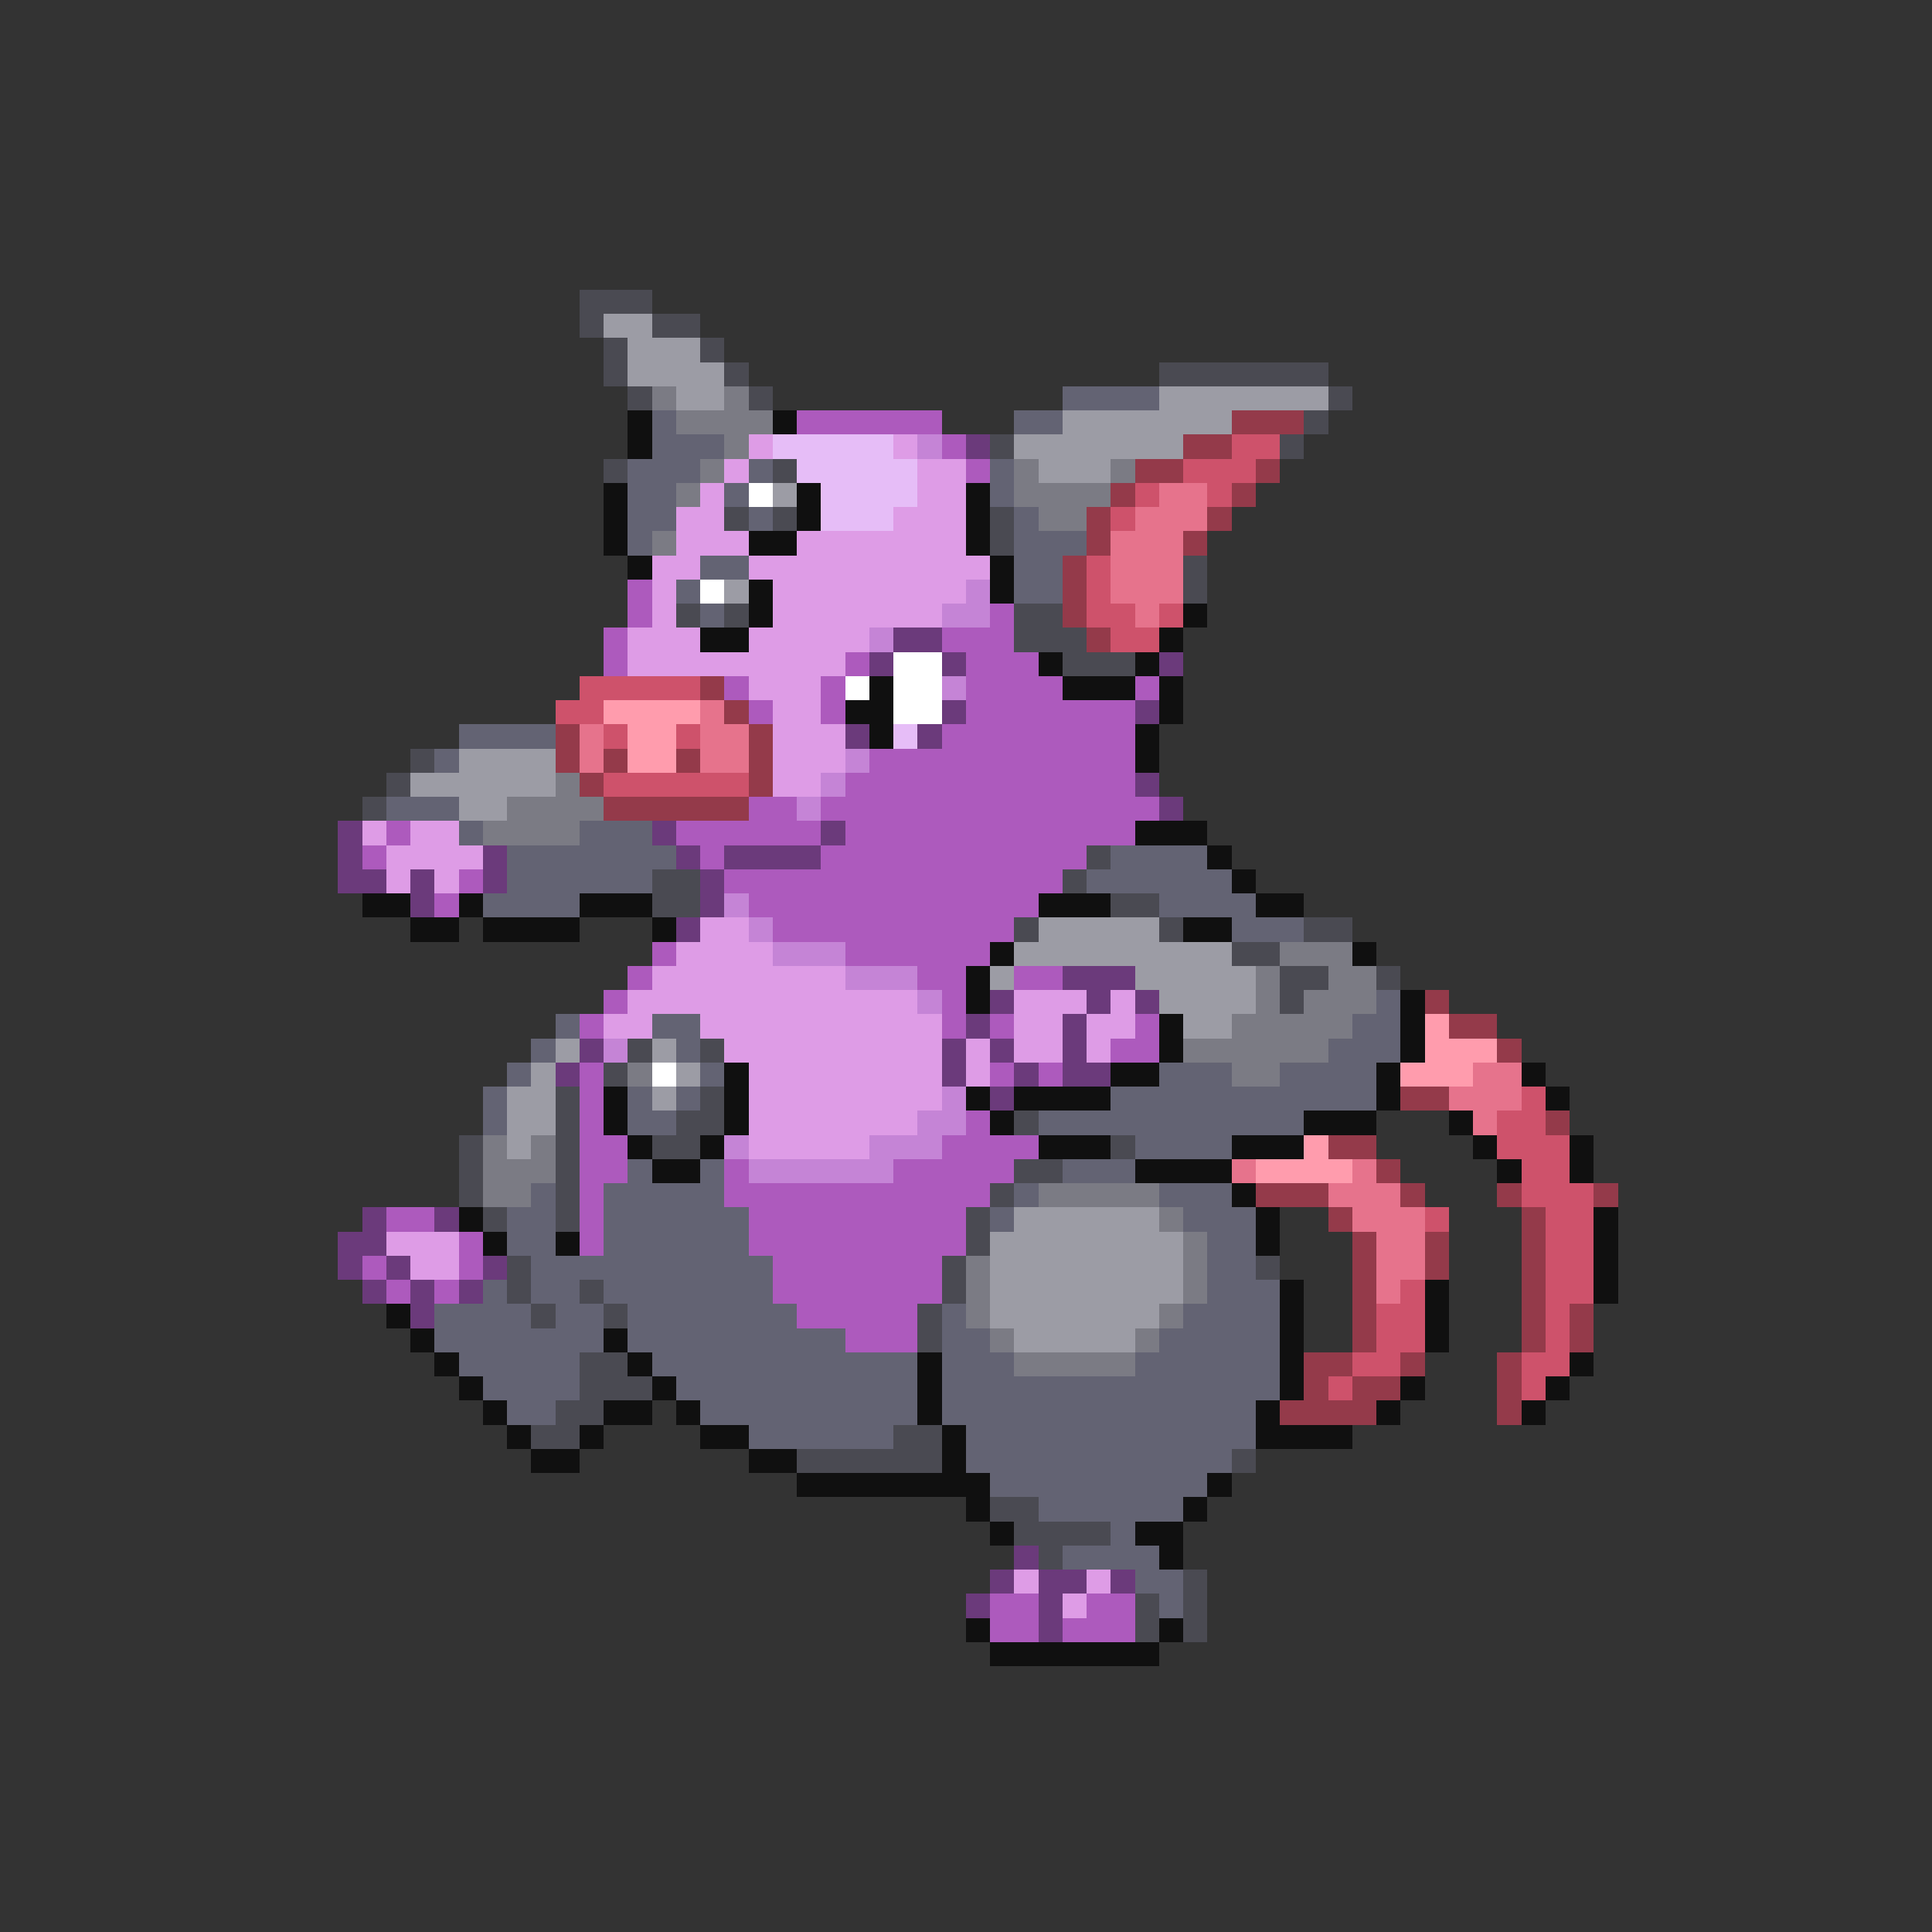<svg xmlns="http://www.w3.org/2000/svg" viewBox="0 -0.5 80 80" shape-rendering="crispEdges">
<rect x="0" y="-0.5" width="80" height="80" fill="#333333" stroke="none"/>
<path stroke="#4a4a52" d="M24 12h3M24 13h1M27 13h2M25 14h1M29 14h1M25 15h1M30 15h1M48 15h7M26 16h1M31 16h1M55 16h1M54 17h1M41 18h1M53 18h1M25 19h1M32 19h1M30 21h1M32 21h1M41 21h1M41 22h1M49 23h1M49 24h1M28 25h1M30 25h1M42 25h2M42 26h3M44 27h3M17 31h1M16 32h1M15 33h1M45 35h1M27 36h2M44 36h1M27 37h2M46 37h2M42 38h1M48 38h1M54 38h2M51 39h2M53 40h2M57 40h1M53 41h1M26 43h1M29 43h1M25 44h1M23 45h1M29 45h1M23 46h1M28 46h2M42 46h1M19 47h1M23 47h1M27 47h2M46 47h1M19 48h1M23 48h1M42 48h2M19 49h1M23 49h1M41 49h1M20 50h1M23 50h1M40 50h1M40 51h1M21 52h1M39 52h1M52 52h1M21 53h1M24 53h1M39 53h1M22 54h1M25 54h1M38 54h1M38 55h1M24 56h2M24 57h3M23 58h2M22 59h2M37 59h2M33 60h6M51 60h1M41 62h2M42 63h4M43 64h1M49 65h1M47 66h1M49 66h1M47 67h1M49 67h1" />
<path stroke="#9c9ca5" d="M25 13h2M26 14h3M26 15h4M28 16h2M48 16h7M44 17h7M42 18h7M43 19h3M32 20h1M30 24h1M19 31h4M17 32h6M19 33h2M43 38h5M42 39h9M41 40h1M47 40h5M48 41h4M49 42h2M23 43h1M27 43h1M22 44h1M28 44h1M21 45h2M27 45h1M21 46h2M21 47h1M42 50h6M41 51h8M41 52h8M41 53h8M41 54h7M42 55h5" />
<path stroke="#7b7b84" d="M27 16h1M30 16h1M28 17h4M30 18h1M29 19h1M42 19h1M46 19h1M28 20h1M42 20h4M43 21h2M27 22h1M23 32h1M21 33h4M20 34h4M53 39h3M52 40h1M55 40h2M52 41h1M54 41h3M51 42h5M49 43h6M26 44h1M51 44h2M20 47h1M22 47h1M20 48h3M20 49h2M43 49h5M48 50h1M49 51h1M40 52h1M49 52h1M40 53h1M49 53h1M40 54h1M48 54h1M41 55h1M47 55h1M42 56h5" />
<path stroke="#636373" d="M44 16h4M27 17h1M42 17h2M27 18h3M26 19h3M31 19h1M41 19h1M26 20h2M30 20h1M41 20h1M26 21h2M31 21h1M42 21h1M26 22h1M42 22h3M29 23h2M42 23h2M28 24h1M42 24h2M29 25h1M19 30h4M18 31h1M16 33h3M19 34h1M24 34h3M21 35h7M46 35h4M21 36h6M45 36h6M20 37h4M48 37h4M51 38h3M57 41h1M23 42h1M27 42h2M56 42h2M22 43h1M28 43h1M55 43h3M21 44h1M29 44h1M48 44h3M53 44h4M20 45h1M26 45h1M28 45h1M46 45h11M20 46h1M26 46h2M43 46h11M47 47h4M26 48h1M29 48h1M44 48h3M22 49h1M25 49h5M42 49h1M48 49h3M21 50h2M25 50h6M41 50h1M49 50h3M21 51h2M25 51h6M50 51h2M22 52h10M50 52h2M20 53h1M22 53h2M25 53h7M50 53h3M18 54h4M23 54h2M26 54h7M39 54h1M49 54h4M18 55h7M26 55h9M39 55h2M48 55h5M19 56h5M27 56h11M39 56h3M47 56h6M20 57h4M28 57h10M39 57h14M21 58h2M29 58h9M39 58h13M31 59h6M40 59h12M40 60h11M41 61h9M43 62h6M46 63h1M44 64h4M47 65h2M48 66h1" />
<path stroke="#101010" d="M26 17h1M32 17h1M26 18h1M25 20h1M33 20h1M40 20h1M25 21h1M33 21h1M40 21h1M25 22h1M31 22h2M40 22h1M26 23h1M41 23h1M31 24h1M41 24h1M31 25h1M49 25h1M29 26h2M48 26h1M43 27h1M47 27h1M36 28h1M44 28h3M48 28h1M35 29h2M48 29h1M36 30h1M47 30h1M47 31h1M47 34h3M50 35h1M51 36h1M15 37h2M19 37h1M24 37h3M43 37h3M52 37h2M17 38h2M20 38h4M27 38h1M49 38h2M41 39h1M56 39h1M40 40h1M40 41h1M58 41h1M48 42h1M58 42h1M48 43h1M58 43h1M30 44h1M46 44h2M57 44h1M63 44h1M25 45h1M30 45h1M40 45h1M42 45h4M57 45h1M64 45h1M25 46h1M30 46h1M41 46h1M54 46h3M60 46h1M26 47h1M29 47h1M43 47h3M51 47h3M61 47h1M65 47h1M27 48h2M47 48h4M62 48h1M65 48h1M51 49h1M19 50h1M52 50h1M66 50h1M20 51h1M23 51h1M52 51h1M66 51h1M66 52h1M53 53h1M59 53h1M66 53h1M16 54h1M53 54h1M59 54h1M17 55h1M25 55h1M53 55h1M59 55h1M18 56h1M26 56h1M38 56h1M53 56h1M65 56h1M19 57h1M27 57h1M38 57h1M53 57h1M58 57h1M64 57h1M20 58h1M25 58h2M28 58h1M38 58h1M52 58h1M57 58h1M63 58h1M21 59h1M24 59h1M29 59h2M39 59h1M52 59h4M22 60h2M31 60h2M39 60h1M33 61h8M50 61h1M40 62h1M49 62h1M41 63h1M47 63h2M48 64h1M40 67h1M48 67h1M41 68h7" />
<path stroke="#ad5abd" d="M33 17h6M39 18h1M40 19h1M26 24h1M26 25h1M41 25h1M25 26h1M39 26h3M25 27h1M35 27h1M40 27h3M30 28h1M34 28h1M40 28h4M47 28h1M31 29h1M34 29h1M40 29h7M39 30h8M36 31h11M35 32h12M31 33h2M34 33h14M16 34h1M28 34h6M35 34h12M15 35h1M29 35h1M34 35h11M19 36h1M30 36h14M18 37h1M31 37h12M32 38h10M27 39h1M35 39h6M26 40h1M38 40h2M42 40h2M25 41h1M39 41h1M24 42h1M39 42h1M41 42h1M47 42h1M46 43h2M24 44h1M41 44h1M43 44h1M24 45h1M24 46h1M40 46h1M24 47h2M39 47h4M24 48h2M30 48h1M37 48h5M24 49h1M30 49h11M16 50h2M24 50h1M31 50h9M19 51h1M24 51h1M31 51h9M15 52h1M19 52h1M32 52h7M16 53h1M18 53h1M32 53h7M33 54h5M35 55h3M41 66h2M45 66h2M41 67h2M44 67h3" />
<path stroke="#943a4a" d="M51 17h3M49 18h2M47 19h2M52 19h1M46 20h1M51 20h1M45 21h1M50 21h1M45 22h1M49 22h1M44 23h1M44 24h1M44 25h1M45 26h1M29 28h1M30 29h1M23 30h1M31 30h1M23 31h1M25 31h1M28 31h1M31 31h1M24 32h1M31 32h1M25 33h6M59 41h1M60 42h2M62 43h1M58 45h2M64 46h1M55 47h2M57 48h1M52 49h3M58 49h1M62 49h1M66 49h1M55 50h1M63 50h1M56 51h1M59 51h1M63 51h1M56 52h1M59 52h1M63 52h1M56 53h1M63 53h1M56 54h1M63 54h1M65 54h1M56 55h1M63 55h1M65 55h1M54 56h2M58 56h1M62 56h1M54 57h1M56 57h2M62 57h1M53 58h4M62 58h1" />
<path stroke="#de9ce6" d="M31 18h1M37 18h1M30 19h1M38 19h2M29 20h1M38 20h2M28 21h2M37 21h3M28 22h3M33 22h7M27 23h2M31 23h10M27 24h1M32 24h8M27 25h1M32 25h7M26 26h3M31 26h5M26 27h9M31 28h3M32 29h2M32 30h3M32 31h3M32 32h2M15 34h1M17 34h2M16 35h4M16 36h1M18 36h1M29 38h2M28 39h4M27 40h8M26 41h12M42 41h3M46 41h1M25 42h2M29 42h10M42 42h2M45 42h2M30 43h9M40 43h1M42 43h2M45 43h1M31 44h8M40 44h1M31 45h8M31 46h7M31 47h5M16 51h3M17 52h2M42 65h1M45 65h1M44 66h1" />
<path stroke="#e6bdf7" d="M32 18h5M33 19h5M34 20h4M34 21h3M37 30h1" />
<path stroke="#c584d6" d="M38 18h1M40 24h1M39 25h2M36 26h1M39 28h1M35 31h1M34 32h1M33 33h1M30 37h1M31 38h1M32 39h3M35 40h3M38 41h1M25 43h1M39 45h1M38 46h2M30 47h1M36 47h3M31 48h6" />
<path stroke="#6b3a7b" d="M40 18h1M37 26h2M36 27h1M39 27h1M48 27h1M39 29h1M47 29h1M35 30h1M38 30h1M47 32h1M48 33h1M14 34h1M27 34h1M34 34h1M14 35h1M20 35h1M28 35h1M30 35h4M14 36h2M17 36h1M20 36h1M29 36h1M17 37h1M29 37h1M28 38h1M44 40h3M41 41h1M45 41h1M47 41h1M40 42h1M44 42h1M24 43h1M39 43h1M41 43h1M44 43h1M23 44h1M39 44h1M42 44h1M44 44h2M41 45h1M15 50h1M18 50h1M14 51h2M14 52h1M16 52h1M20 52h1M15 53h1M17 53h1M19 53h1M17 54h1M42 64h1M41 65h1M43 65h2M46 65h1M40 66h1M43 66h1M43 67h1" />
<path stroke="#ce526b" d="M51 18h2M49 19h3M47 20h1M50 20h1M46 21h1M45 23h1M45 24h1M45 25h2M48 25h1M46 26h2M24 28h5M23 29h2M25 30h1M28 30h1M25 32h6M63 45h1M62 46h2M62 47h3M63 48h2M63 49h3M59 50h1M64 50h2M64 51h2M64 52h2M58 53h1M64 53h2M57 54h2M64 54h1M57 55h2M64 55h1M56 56h2M63 56h2M55 57h1M63 57h1" />
<path stroke="#ffffff" d="M31 20h1M29 24h1M37 27h2M35 28h1M37 28h2M37 29h2M27 44h1" />
<path stroke="#e6738c" d="M48 20h2M47 21h3M46 22h3M46 23h3M46 24h3M47 25h1M29 29h1M24 30h1M29 30h2M24 31h1M29 31h2M61 44h2M60 45h3M61 46h1M51 48h1M56 48h1M55 49h3M56 50h3M57 51h2M57 52h2M57 53h1" />
<path stroke="#ff9cad" d="M25 29h4M26 30h2M26 31h2M59 42h1M59 43h3M58 44h3M54 47h1M52 48h4" />
</svg>